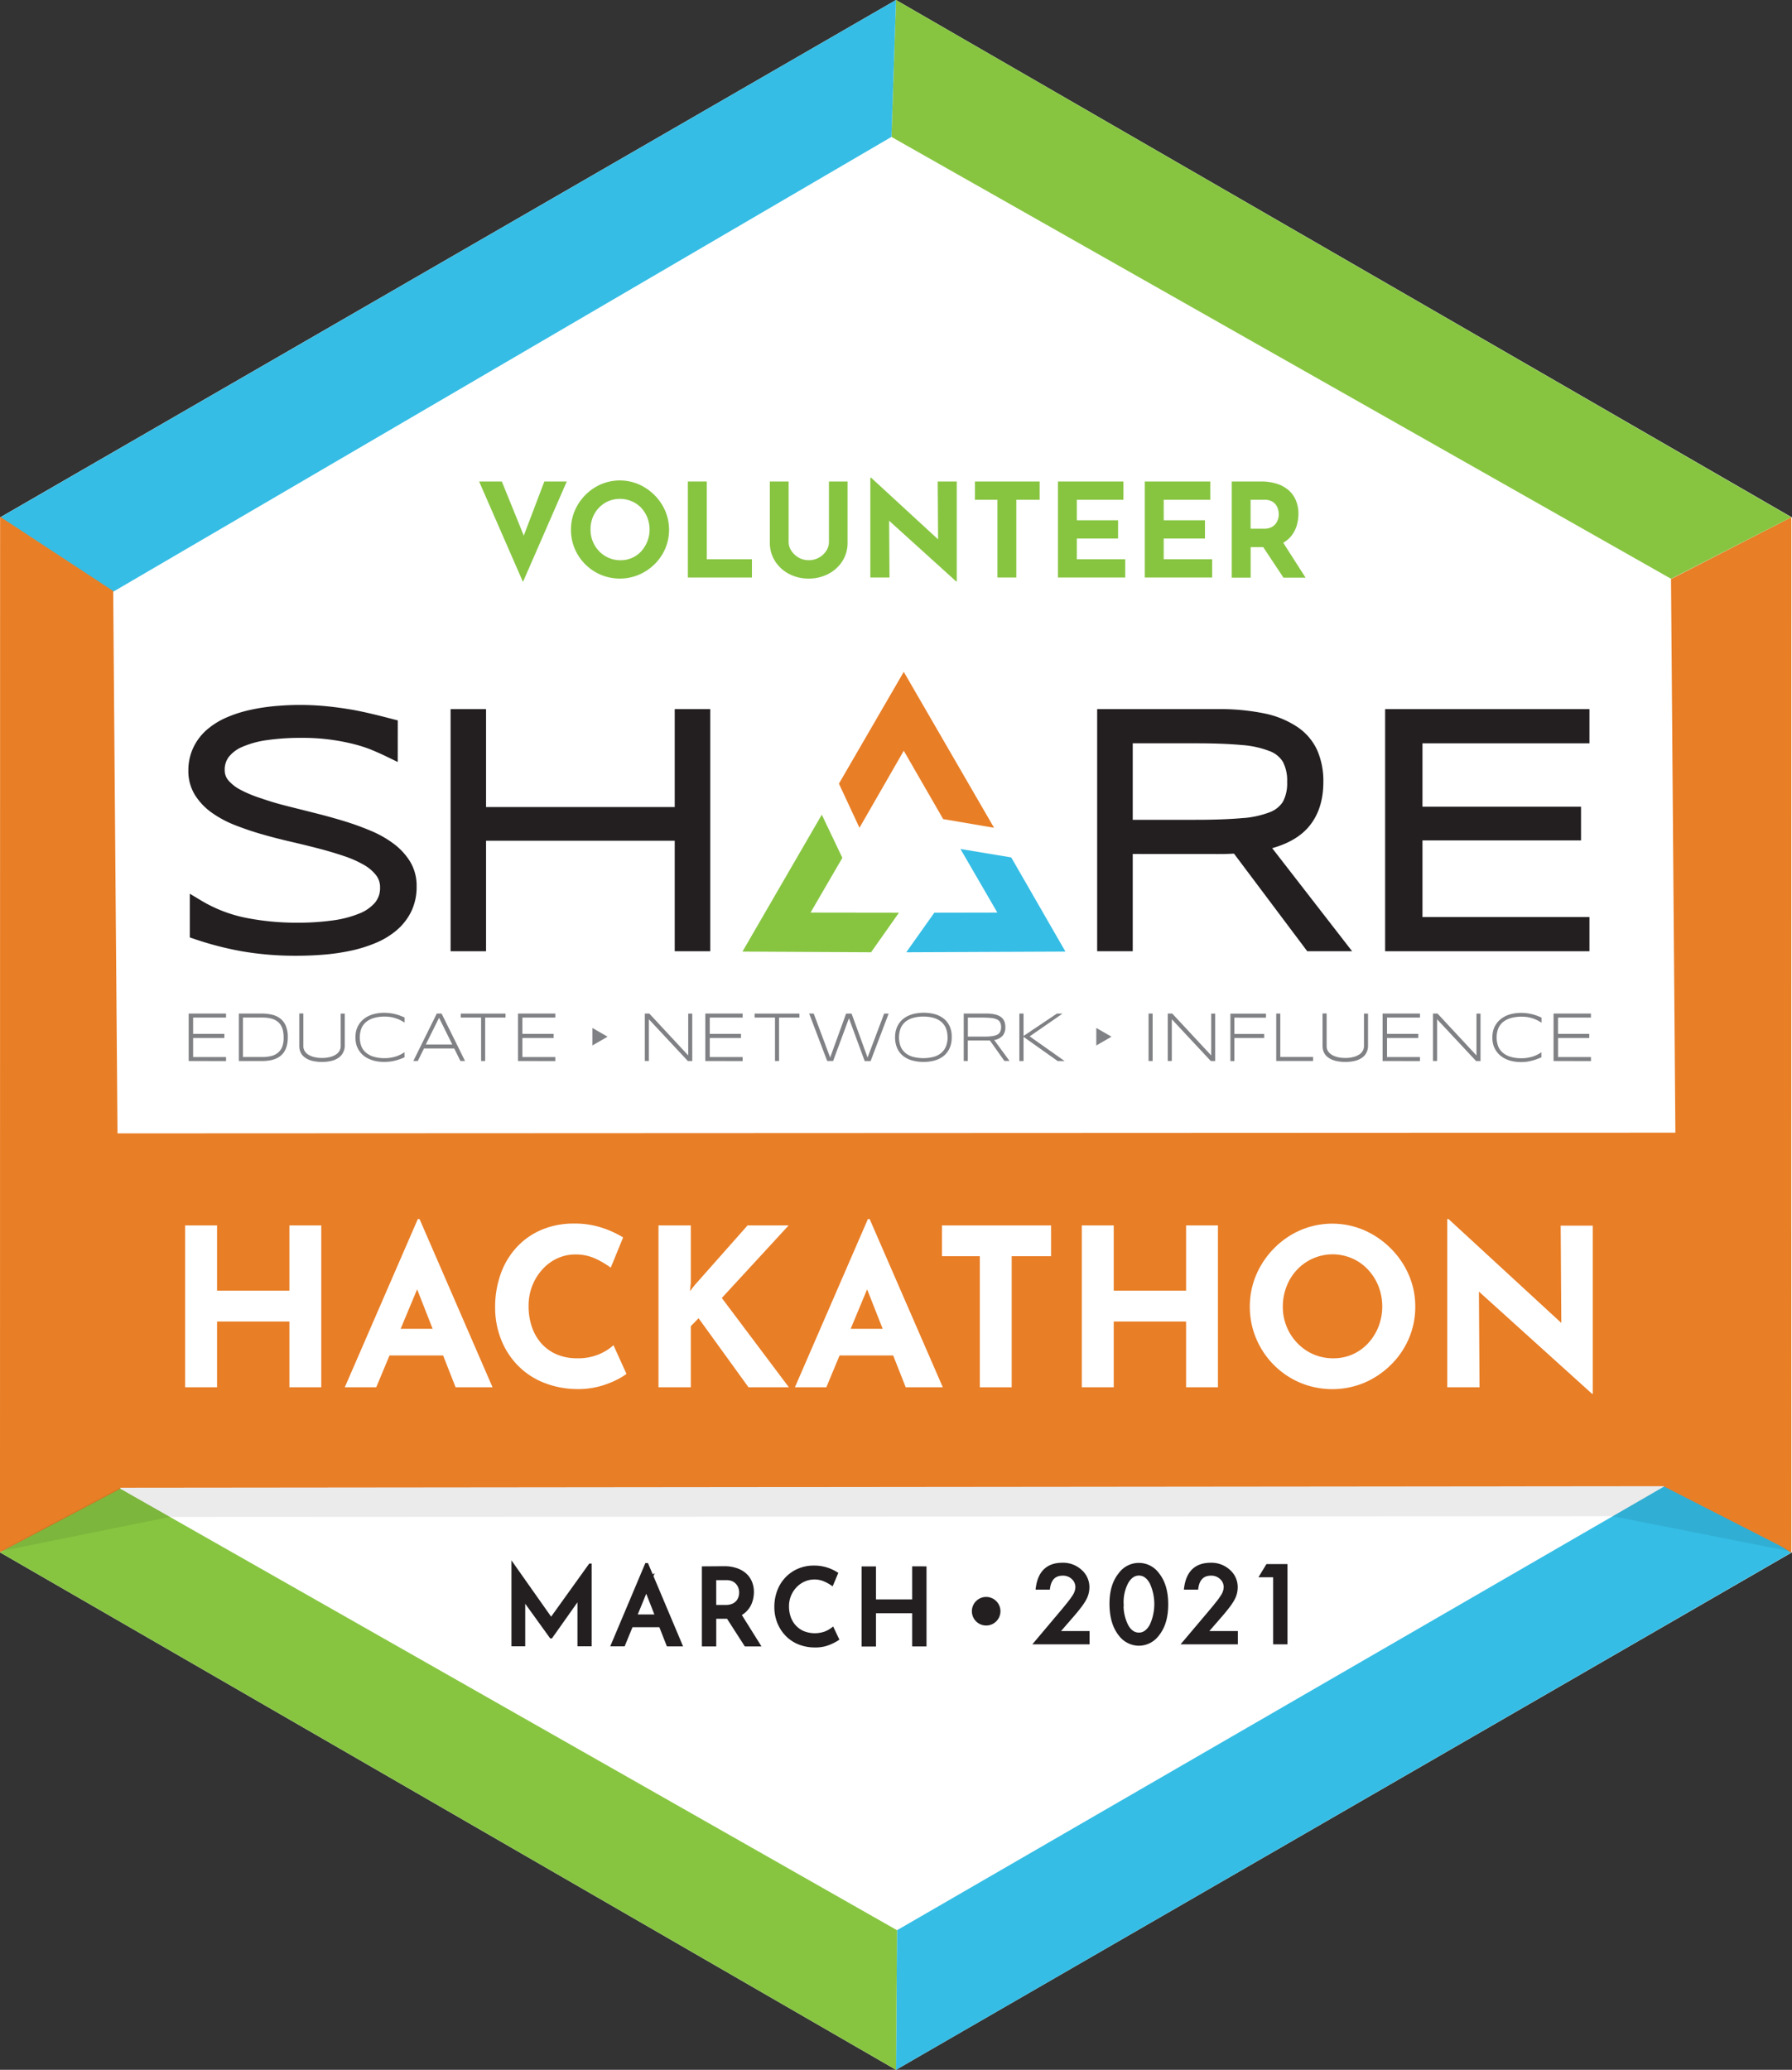 <svg xmlns="http://www.w3.org/2000/svg" viewBox="0 0 604.42 697.92" class="test"><rect x="0" y="0" width="604.42" height="697.92" fill="#333333" stroke="none"/><defs><style>.cls-1{fill:#fff;box-shadow: 0 5px 5px 5px rgba(0, 0, 0, 1);}.cls-2{fill:#35bde5;}.cls-3{fill:#e87e26;}.cls-4{fill:#87c541;}.cls-5,.cls-7,.cls-8{fill:#231f20;stroke:#231f20;stroke-miterlimit:10;}.cls-5{stroke-width:5px;}.cls-6{fill:#808184;}.cls-7{stroke-width:0.75px;}.cls-9{fill:#010101;opacity:0.08;}</style></defs><g id="Layer_2" data-name="Layer 2"><g id="Badges"><g id="Volunteer"><polygon class="cls-1" points="604.42 523.44 604.42 174.48 302.21 0 0 174.48 0 523.44 302.21 697.92 604.42 523.44"/><polygon class="cls-2" points="302.21 697.92 604.2 523.51 566.05 498.48 302.56 650.85 302.21 697.92"/><polygon class="cls-3" points="604.16 523.6 604.19 174.41 563.61 195.26 566.01 498.57 604.16 523.6"/><polygon class="cls-4" points="604.19 174.41 302.21 0 300.67 46.16 563.64 195.17 604.19 174.41"/><polygon class="cls-2" points="302.21 0 0.02 174.5 38.17 199.53 300.67 46.16 302.21 0"/><polygon class="cls-3" points="0.03 174.24 0 523.44 40.59 502.59 38.18 199.28 0.03 174.24"/><polygon class="cls-4" points="0 523.44 302.21 697.92 302.56 650.85 40.58 501.99 0 523.44"/><polygon class="cls-3" points="565.2 381.93 39.55 382.16 0.57 407.14 0 523.09 40.58 501.65 561.05 501.13 604.2 523.16 604.17 414.48 565.2 381.93"/><polygon class="cls-4" points="250.42 320.87 293.8 321.1 303.21 307.75 273.39 307.71 284.12 289.26 277.18 274.7 250.42 320.87"/><polygon class="cls-2" points="359.36 320.87 305.67 321.1 315.14 307.75 336.39 307.71 323.95 286.27 341.08 289.12 359.36 320.87"/><path class="cls-5" d="M131.65,252.94c-1.46-.71-3.13-1.46-5-2.26a48.7,48.7,0,0,0-6.51-2.15,72.6,72.6,0,0,0-18.4-2.23,83,83,0,0,0-12,.78,34.31,34.31,0,0,0-8.94,2.43,14.18,14.18,0,0,0-5.58,4.15,9.51,9.51,0,0,0-1.93,6,7.69,7.69,0,0,0,1.82,5.08A16.37,16.37,0,0,0,80,268.55a44.09,44.09,0,0,0,7.26,3Q91.38,273,96,274.16t9.61,2.42q4.93,1.23,9.6,2.65a91,91,0,0,1,8.82,3.18,33.49,33.49,0,0,1,7.26,4.1,19.08,19.08,0,0,1,4.92,5.35,13.24,13.24,0,0,1,1.81,7,16.51,16.51,0,0,1-1.61,7.5,17.32,17.32,0,0,1-4.39,5.53,24.51,24.51,0,0,1-6.47,3.84,44.87,44.87,0,0,1-7.92,2.43,69.28,69.28,0,0,1-8.7,1.25q-4.5.36-8.85.36A104,104,0,0,1,82,318.3a105.9,105.9,0,0,1-15.48-4v-8.53a50,50,0,0,0,16,6.18,90.91,90.91,0,0,0,17.77,1.68,88.17,88.17,0,0,0,12.16-.78,38.84,38.84,0,0,0,9.65-2.49,15.92,15.92,0,0,0,6.33-4.43,10.13,10.13,0,0,0,2.26-6.69,9,9,0,0,0-1.81-5.58,16.42,16.42,0,0,0-4.91-4.21,39.52,39.52,0,0,0-7.25-3.2q-4.16-1.4-8.79-2.6t-9.57-2.34q-4.94-1.14-9.57-2.48c-3.08-.89-6-1.9-8.79-3a34,34,0,0,1-7.25-3.93,18.49,18.49,0,0,1-4.91-5.22,12.82,12.82,0,0,1-1.81-6.86A15.41,15.41,0,0,1,67.54,253a15.93,15.93,0,0,1,4-5.16,23.41,23.41,0,0,1,5.94-3.65,41.05,41.05,0,0,1,7.28-2.34,65.84,65.84,0,0,1,8.06-1.26c2.79-.25,5.55-.39,8.26-.39,3,0,5.79.14,8.45.39s5.23.61,7.7,1,4.9.92,7.26,1.47,4.75,1.16,7.17,1.79Z"/><polygon class="cls-5" points="230.08 318.25 230.08 280.99 161.44 280.99 161.44 318.25 154.48 318.25 154.48 241.61 161.44 241.61 161.44 274.63 230.08 274.63 230.08 241.61 237.05 241.61 237.05 318.25 230.08 318.25"/><path class="cls-5" d="M436.64,263.64a16,16,0,0,0-1.73-7.94,11.36,11.36,0,0,0-5.66-4.72A34.82,34.82,0,0,0,419,248.72q-6.36-.58-15.59-.58H379.56v30.79h23.62q9.22,0,15.61-.54a34.94,34.94,0,0,0,10.35-2.17,11.49,11.49,0,0,0,5.74-4.63A15.61,15.61,0,0,0,436.64,263.64Zm-57.08,21.81v32.8h-7V241.61h38.23a71.57,71.57,0,0,1,15,1.37,28.71,28.71,0,0,1,10.26,4.13A16.44,16.44,0,0,1,442,254a23.42,23.42,0,0,1,1.85,9.64q0,8.6-4.53,13.75t-14.59,7.06l26.22,33.8h-8.78l-24.77-33c-1,.07-2.1.13-3.18.17s-2.2.05-3.36.05Z"/><polygon class="cls-5" points="469.69 318.25 469.69 241.61 533.61 241.61 533.61 248.14 477.28 248.14 477.28 274.52 530.76 274.52 530.76 280.88 477.28 280.88 477.28 311.72 533.61 311.72 533.61 318.25 469.69 318.25"/><polygon class="cls-3" points="304.83 226.54 282.96 264.24 289.89 279.12 304.83 253.14 318.12 276.19 335.28 279.12 304.83 226.54"/><path class="cls-6" d="M97.07,349.76a11.29,11.29,0,0,1-.3,2.73,7.2,7.2,0,0,1-.86,2.07,5.65,5.65,0,0,1-1.33,1.5,7,7,0,0,1-1.75,1,9.55,9.55,0,0,1-2.09.54,16.32,16.32,0,0,1-2.37.17h-7.8v-16h7.78a14.52,14.52,0,0,1,3.45.39,7,7,0,0,1,2.77,1.31,6.11,6.11,0,0,1,1.83,2.45A9.56,9.56,0,0,1,97.07,349.76Zm-1.41,0a10,10,0,0,0-.24-2.31,6,6,0,0,0-.69-1.74,4.73,4.73,0,0,0-1.11-1.24,5.9,5.9,0,0,0-1.46-.81,7.91,7.91,0,0,0-1.77-.43,14.68,14.68,0,0,0-2-.13H81.94v13.32h6.41a12.93,12.93,0,0,0,3-.31,5.6,5.6,0,0,0,2.31-1.07,5,5,0,0,0,1.5-2A8.43,8.43,0,0,0,95.66,349.77Z"/><path class="cls-6" d="M115.72,354.91a4.52,4.52,0,0,1-1.43,1.69,7.08,7.08,0,0,1-2.38,1.09,13.15,13.15,0,0,1-3.33.38,13.29,13.29,0,0,1-3.34-.38,7.08,7.08,0,0,1-2.38-1.09,4.55,4.55,0,0,1-1.44-1.69,4.88,4.88,0,0,1-.48-2.18v-11h1.38v11.07a3,3,0,0,0,.4,1.52,3.71,3.71,0,0,0,1.19,1.25,6.69,6.69,0,0,0,2,.85,10.47,10.47,0,0,0,2.71.31,10.36,10.36,0,0,0,2.69-.31,6.69,6.69,0,0,0,2-.85,3.61,3.61,0,0,0,1.19-1.25,3,3,0,0,0,.41-1.52V341.78h1.37v11A4.88,4.88,0,0,1,115.72,354.91Z"/><path class="cls-6" d="M134.91,357.13a16.09,16.09,0,0,1-1.62.5,13.11,13.11,0,0,1-1.76.32,15.52,15.52,0,0,1-2,.12,14.48,14.48,0,0,1-2.58-.23,11,11,0,0,1-2.3-.7A8.18,8.18,0,0,1,122.7,356a6.92,6.92,0,0,1-1.49-1.61,7.35,7.35,0,0,1-1-2.06,9.83,9.83,0,0,1,0-5.05,7.28,7.28,0,0,1,1-2.07,7.12,7.12,0,0,1,1.49-1.61,8.53,8.53,0,0,1,1.94-1.16,10.27,10.27,0,0,1,2.3-.69,13.45,13.45,0,0,1,2.58-.24,15.52,15.52,0,0,1,2,.12,14.88,14.88,0,0,1,1.76.33,13.85,13.85,0,0,1,1.62.49c.51.19,1,.4,1.56.63v1.75a11.53,11.53,0,0,0-1.34-.79,9.87,9.87,0,0,0-1.55-.65,11.44,11.44,0,0,0-1.77-.45,13.05,13.05,0,0,0-2-.16,12.87,12.87,0,0,0-3.78.5,7.25,7.25,0,0,0-2.63,1.41,5.5,5.5,0,0,0-1.54,2.21,8.66,8.66,0,0,0,0,5.8,5.47,5.47,0,0,0,1.54,2.2,7.1,7.1,0,0,0,2.63,1.41,12.89,12.89,0,0,0,3.78.49,12.05,12.05,0,0,0,2-.16,13.31,13.31,0,0,0,1.81-.44,10.46,10.46,0,0,0,1.55-.65,11.27,11.27,0,0,0,1.29-.77v1.73C136,356.72,135.42,356.94,134.91,357.13Z"/><path class="cls-6" d="M155.29,357.76l-2.08-4.22H143l-2.08,4.22h-1.51l7.91-16h1.62l7.91,16Zm-7.2-14.57-4.47,9h8.92Z"/><path class="cls-6" d="M163.64,343.11v14.65h-1.37V343.11H155.4v-1.33h15.11v1.33Z"/><path class="cls-6" d="M232,357.76l-13.14-14.07v14.07h-1.37v-16H219l13.13,14.12V341.78h1.36v16Z"/><path class="cls-6" d="M262.76,343.11v14.65H261.4V343.11h-6.88v-1.33h15.12v1.33Z"/><path class="cls-6" d="M287.23,341.78l5.39,14.81,5.59-14.81h1.52l-6.08,16h-2l-5.31-14.43L281,357.76H279l-6.08-16h1.53L280,356.59l5.38-14.81Z"/><path class="cls-6" d="M321,349.78a8.69,8.69,0,0,1-.74,3.72,7.17,7.17,0,0,1-2,2.58,8.41,8.41,0,0,1-3,1.5,13.75,13.75,0,0,1-3.77.49,14,14,0,0,1-3.79-.49,8.5,8.5,0,0,1-3.06-1.5,7.09,7.09,0,0,1-2-2.58,8.69,8.69,0,0,1-.74-3.72,9.2,9.2,0,0,1,.34-2.6,7.84,7.84,0,0,1,1-2.09,6.87,6.87,0,0,1,1.49-1.6,8.62,8.62,0,0,1,1.94-1.12,10.64,10.64,0,0,1,2.31-.66,15.3,15.3,0,0,1,2.58-.22,14.15,14.15,0,0,1,3.77.49,8.59,8.59,0,0,1,3,1.51,7.17,7.17,0,0,1,2,2.58A8.64,8.64,0,0,1,321,349.78Zm-1.41,0a8.2,8.2,0,0,0-.52-3,5.72,5.72,0,0,0-1.55-2.19,6.89,6.89,0,0,0-2.55-1.35,12.56,12.56,0,0,0-3.54-.46,12.26,12.26,0,0,0-3.55.47,7.06,7.06,0,0,0-2.57,1.35,5.67,5.67,0,0,0-1.56,2.2,8.7,8.7,0,0,0,0,6,5.57,5.57,0,0,0,1.56,2.19,6.77,6.77,0,0,0,2.57,1.35,13.89,13.89,0,0,0,7.09,0,6.61,6.61,0,0,0,2.55-1.35,5.65,5.65,0,0,0,1.55-2.19A8.2,8.2,0,0,0,319.61,349.78Z"/><path class="cls-6" d="M326.43,350.92v6.84h-1.38v-16h7.53a13.29,13.29,0,0,1,3,.29,5.6,5.6,0,0,1,2,.86,3.43,3.43,0,0,1,1.15,1.44,5.15,5.15,0,0,1,.36,2,4.35,4.35,0,0,1-.89,2.86,4.79,4.79,0,0,1-2.87,1.47l5.16,7.05h-1.73l-4.87-6.88-.63,0h-6.81Zm11.23-4.54a3.45,3.45,0,0,0-.34-1.66,2.29,2.29,0,0,0-1.11-1,6.33,6.33,0,0,0-2-.47c-.84-.08-1.86-.13-3.07-.13h-4.69v6.42h4.65c1.21,0,2.23,0,3.07-.11a6.5,6.5,0,0,0,2-.45,2.32,2.32,0,0,0,1.13-1A3.38,3.38,0,0,0,337.66,346.38Z"/><path class="cls-6" d="M345.23,349.31l11.23-7.53h1.92l-11.08,7.67,11.76,8.31h-2.34l-11.49-8.14v8.14h-1.41v-16h1.41Z"/><path class="cls-6" d="M387.4,357.76v-16h1.37v16Z"/><path class="cls-6" d="M408.38,357.76l-13.14-14.07v14.07h-1.37v-16h1.51l13.14,14.12V341.78h1.35v16Z"/><path class="cls-6" d="M416.33,343.14v5.5h10.06V350H416.33v7.79H415v-16h12v1.36Z"/><path class="cls-6" d="M430.46,357.76v-16h1.37V356.4h11.05v1.36Z"/><path class="cls-6" d="M460.9,354.91a4.52,4.52,0,0,1-1.43,1.69,7.08,7.08,0,0,1-2.38,1.09,13.15,13.15,0,0,1-3.33.38,13.29,13.29,0,0,1-3.34-.38A7.08,7.08,0,0,1,448,356.6a4.55,4.55,0,0,1-1.44-1.69,4.88,4.88,0,0,1-.48-2.18v-11h1.38v11.07a3,3,0,0,0,.4,1.52,3.71,3.71,0,0,0,1.19,1.25,6.69,6.69,0,0,0,2,.85,10.47,10.47,0,0,0,2.71.31,10.31,10.31,0,0,0,2.69-.31,6.69,6.69,0,0,0,2-.85,3.61,3.61,0,0,0,1.19-1.25,3,3,0,0,0,.41-1.52V341.78h1.37v11A4.88,4.88,0,0,1,460.9,354.91Z"/><path class="cls-6" d="M497.85,357.76l-13.14-14.07v14.07h-1.37v-16h1.52L498,355.9V341.78h1.36v16Z"/><path class="cls-6" d="M518.36,357.13a15.9,15.9,0,0,1-1.61.5A13.41,13.41,0,0,1,515,358a15.74,15.74,0,0,1-2,.12,14.31,14.31,0,0,1-2.58-.23,10.92,10.92,0,0,1-2.31-.7,8.32,8.32,0,0,1-1.93-1.16,6.92,6.92,0,0,1-1.49-1.61,7.08,7.08,0,0,1-1-2.06,9.55,9.55,0,0,1,0-5.05,7,7,0,0,1,1-2.07,7.12,7.12,0,0,1,1.49-1.61,8.68,8.68,0,0,1,1.93-1.16,10.43,10.43,0,0,1,2.3-.69,13.48,13.48,0,0,1,2.59-.24,15.74,15.74,0,0,1,2,.12,15.27,15.27,0,0,1,1.76.33,13.68,13.68,0,0,1,1.61.49c.52.19,1,.4,1.57.63v1.75a13.49,13.49,0,0,0-1.34-.79,10.29,10.29,0,0,0-1.55-.65,11.58,11.58,0,0,0-1.78-.45,13.9,13.9,0,0,0-5.8.34,7.38,7.38,0,0,0-2.64,1.41,5.7,5.7,0,0,0-1.54,2.21,8.66,8.66,0,0,0,0,5.8,5.67,5.67,0,0,0,1.54,2.2,7.23,7.23,0,0,0,2.64,1.41,12.8,12.8,0,0,0,3.78.49,12.05,12.05,0,0,0,2-.16,13.16,13.16,0,0,0,1.8-.44,10.59,10.59,0,0,0,1.56-.65,11.27,11.27,0,0,0,1.29-.77v1.73C519.4,356.72,518.88,356.94,518.36,357.13Z"/><path class="cls-6" d="M524,357.76v-16h12.6v1.36h-11.1v5.5h10.54V350H525.51v6.43h11.1v1.36Z"/><path class="cls-6" d="M237.89,357.76v-16h12.6v1.36h-11.1v5.5h10.54V350H239.39v6.43h11.1v1.36Z"/><polygon class="cls-6" points="199.81 349.57 199.81 346.62 202.37 348.09 204.93 349.57 202.37 351.04 199.81 352.52 199.81 349.57"/><polygon class="cls-6" points="369.77 349.57 369.77 346.62 372.33 348.09 374.89 349.57 372.33 351.04 369.77 352.52 369.77 349.57"/><path class="cls-6" d="M466.33,357.76v-16h12.6v1.36h-11.1v5.5h10.54V350H467.83v6.43h11.1v1.36Z"/><path class="cls-6" d="M174.71,357.76v-16H187.3v1.36H176.2v5.5h10.54V350H176.2v6.43h11.1v1.36Z"/><path class="cls-6" d="M63.64,357.76v-16h12.6v1.36H65.14v5.5H75.68V350H65.14v6.43h11.1v1.36Z"/><path class="cls-1" d="M108.36,413.2v54.58H97.61V445.61H73.21v22.17H62.45V413.2H73.21v22h24.4v-22Z"/><path class="cls-1" d="M116.29,467.78l24.63-56.73h.59l24.62,56.73H153.67L138,427.88l7.79-5.34L126.9,467.78Zm16.84-19.72h16.39l3.78,9H129.79Z"/><path class="cls-1" d="M211.3,463.26a20.78,20.78,0,0,1-3.3,2,30.6,30.6,0,0,1-5.9,2.23,27.49,27.49,0,0,1-7.71.89A30.67,30.67,0,0,1,182.86,466a25.27,25.27,0,0,1-8.61-6,26.19,26.19,0,0,1-5.37-8.68A29.19,29.19,0,0,1,167,440.93a33.21,33.21,0,0,1,1.89-11.42,26.21,26.21,0,0,1,5.42-9,24.41,24.41,0,0,1,8.42-5.86,27.5,27.5,0,0,1,10.82-2.08,29.28,29.28,0,0,1,9.72,1.49,33.5,33.5,0,0,1,6.9,3.19L206,427.44a30.78,30.78,0,0,0-4.93-2.93A15.82,15.82,0,0,0,194,423a14.25,14.25,0,0,0-6,1.3,15.42,15.42,0,0,0-5,3.67,17.77,17.77,0,0,0-3.45,5.52,18.32,18.32,0,0,0-1.26,6.86,21.49,21.49,0,0,0,1.15,7.2,16.19,16.19,0,0,0,3.3,5.6,14.67,14.67,0,0,0,5.16,3.59,17.36,17.36,0,0,0,6.78,1.26,18,18,0,0,0,7.49-1.41,17.09,17.09,0,0,0,4.75-3Z"/><path class="cls-1" d="M233,432.63l-.29,2.74,1.63-2.07,17.8-20.1H266l-22.54,24.47,22.62,30.11H252.46L235.62,444.5,233,447.17v20.61h-10.9V413.2H233Z"/><path class="cls-1" d="M268.11,467.78l24.62-56.73h.59L318,467.78H305.49l-15.73-39.9,7.79-5.34-18.84,45.24Zm16.83-19.72h16.39l3.79,9H281.61Z"/><path class="cls-1" d="M317.72,413.2h36.79v10.38H341.23v44.2H330.48v-44.2H317.72Z"/><path class="cls-1" d="M410.8,413.2v54.58H400.05V445.61h-24.4v22.17H364.89V413.2h10.76v22h24.4v-22Z"/><path class="cls-1" d="M421.55,440.56a27,27,0,0,1,2.15-10.67,28.83,28.83,0,0,1,6-8.94,28.16,28.16,0,0,1,8.87-6.12,27.22,27.22,0,0,1,21.58,0,29,29,0,0,1,8.93,6.12,28.5,28.5,0,0,1,6.09,8.94,26.66,26.66,0,0,1,2.18,10.67,27,27,0,0,1-2.18,10.83,27.75,27.75,0,0,1-6.09,8.87,28.9,28.9,0,0,1-8.93,6,28.15,28.15,0,0,1-21.58,0,27.87,27.87,0,0,1-14.84-14.84A27.37,27.37,0,0,1,421.55,440.56Zm11.13,0a17.55,17.55,0,0,0,1.3,6.79,17.26,17.26,0,0,0,3.63,5.56A16.47,16.47,0,0,0,449.74,458a15.67,15.67,0,0,0,11.71-5.08,17.75,17.75,0,0,0,3.49-5.56,18.92,18.92,0,0,0,0-13.68,17.89,17.89,0,0,0-3.56-5.6,16,16,0,0,0-5.3-3.75,16.46,16.46,0,0,0-18.54,3.75,17,17,0,0,0-3.56,5.6A18.55,18.55,0,0,0,432.68,440.56Z"/><path class="cls-1" d="M537,470l-41.38-37.38,3.19,1.78.22,33.37h-10.9V411.05h.44L529,448.28l-2.38-1-.22-34h10.83V470Z"/><path class="cls-7" d="M357.05,550.35h10.07v3.73H349L358.34,543c.92-1.11,1.7-2.06,2.32-2.87a20,20,0,0,0,1.43-2,5.54,5.54,0,0,0,1-2.88,4,4,0,0,0-1.33-3.08,4.66,4.66,0,0,0-3.3-1.25q-4.09,0-4.69,4.72h-4.06q1-8.31,8.63-8.32a8.82,8.82,0,0,1,6.2,2.29,7.34,7.34,0,0,1,2.53,5.66,8.44,8.44,0,0,1-1.18,4.21,20.87,20.87,0,0,1-1.74,2.55c-.77,1-1.73,2.15-2.9,3.49Z"/><path class="cls-7" d="M374.59,540.75q0-6.3,3-10a8,8,0,0,1,13.06,0q3,3.75,3,10.21t-3,10.2a8.07,8.07,0,0,1-6.51,3.39,8.17,8.17,0,0,1-6.55-3.39Q374.6,547.37,374.59,540.75Zm4,0a15.27,15.27,0,0,0,1.55,7.28c1,1.9,2.37,2.84,4,2.84s2.93-.94,4-2.84a17.09,17.09,0,0,0,0-14.31q-1.58-2.84-4-2.83t-4,2.83A14.25,14.25,0,0,0,378.61,540.77Z"/><path class="cls-7" d="M407.07,550.35h10.07v3.73H399L408.36,543c.93-1.11,1.7-2.06,2.33-2.87a19.71,19.71,0,0,0,1.42-2,5.54,5.54,0,0,0,1-2.88,4,4,0,0,0-1.33-3.08,4.65,4.65,0,0,0-3.29-1.25c-2.74,0-4.3,1.57-4.7,4.72h-4.06q1-8.31,8.63-8.32a8.84,8.84,0,0,1,6.21,2.29,7.33,7.33,0,0,1,2.52,5.66,8.34,8.34,0,0,1-1.18,4.21,18.81,18.81,0,0,1-1.74,2.55c-.76,1-1.73,2.15-2.9,3.49Z"/><path class="cls-7" d="M429.8,531.47h-4.68l2.25-3.71h6.51v26.32H429.8Z"/><path class="cls-8" d="M173,554.61l0-26.9h0l13.83,19.62-1.65-.36L199,527.72h.07l0,26.9h-3.8V536.36l.25,2-9.62,13.59h-.07L176,538.32l.65-1.79,0,18.08Z"/><path class="cls-8" d="M206.58,554.63,218,527.56h.22l11.42,27.08h-4.37L217,533.55l2.76-1.83-9.41,22.91Zm7-9.75h9.25l1.33,3.3H212.4Z"/><path class="cls-8" d="M244.37,528.61a12.38,12.38,0,0,1,3.78.56,8.78,8.78,0,0,1,3,1.6,7.23,7.23,0,0,1,1.93,2.56,8.38,8.38,0,0,1,.7,3.54,10.32,10.32,0,0,1-.47,3,7.53,7.53,0,0,1-1.51,2.72,7.4,7.4,0,0,1-2.72,2,10.56,10.56,0,0,1-4.2.74h-3.8v9.33h-3.84l0-26Zm.42,13.06a5.77,5.77,0,0,0,2.46-.47,4.23,4.23,0,0,0,1.54-1.16,4.47,4.47,0,0,0,.79-1.51,5.36,5.36,0,0,0,.23-1.56,5.12,5.12,0,0,0-.23-1.5,4.48,4.48,0,0,0-.79-1.51,4.32,4.32,0,0,0-1.48-1.19,5.15,5.15,0,0,0-2.3-.46h-3.94v9.36Zm4.41,2.22,6.74,10.77h-4.45L244.64,544Z"/><path class="cls-8" d="M282.48,552.7a13.56,13.56,0,0,1-1.71.95,13.8,13.8,0,0,1-2.65,1,12.74,12.74,0,0,1-3.36.36,14.28,14.28,0,0,1-5.46-1.08,12,12,0,0,1-4.11-2.86,12.88,12.88,0,0,1-2.6-4.16,13.83,13.83,0,0,1-.91-5,14.94,14.94,0,0,1,.94-5.4,12.5,12.5,0,0,1,2.67-4.28,12.26,12.26,0,0,1,4.09-2.83,12.82,12.82,0,0,1,5.15-1,13.7,13.7,0,0,1,4.34.64,14.81,14.81,0,0,1,3.26,1.51l-1.51,3.59a15.34,15.34,0,0,0-2.56-1.39,8.47,8.47,0,0,0-3.39-.66,8.33,8.33,0,0,0-3.46.73,9,9,0,0,0-2.87,2,9.91,9.91,0,0,0-2,3.05,9.79,9.79,0,0,0-.72,3.78,11.05,11.05,0,0,0,.65,3.84,8.86,8.86,0,0,0,1.84,3,8.35,8.35,0,0,0,2.89,2,10.53,10.53,0,0,0,7.33.12,9.89,9.89,0,0,0,2.5-1.4Z"/><path class="cls-8" d="M312,528.66v26h-3.84V543.47h-13.2v11.22h-3.84l0-26h3.84V539.8h13.2V528.65Z"/><circle class="cls-8" cx="332.62" cy="543.29" r="4.32"/><polyline class="cls-9" points="543.95 511.26 57.3 511.5 57.3 511.5 0 523.09 40.58 501.65 561.05 501.13 604.2 523.16"/><path class="cls-4" d="M169.26,162.35l9.46,23.32-3.7-.74,8.58-22.58h7.57l-14.78,33.88L161.6,162.35Z"/><path class="cls-4" d="M192.58,178.59a16,16,0,0,1,1.27-6.34,17,17,0,0,1,8.8-8.93,16.2,16.2,0,0,1,12.81,0,17.37,17.37,0,0,1,5.3,3.63,17.14,17.14,0,0,1,3.61,5.3,16.3,16.3,0,0,1,0,12.76,16.51,16.51,0,0,1-3.61,5.26,17.1,17.1,0,0,1-5.3,3.54,16.66,16.66,0,0,1-12.81,0,16.7,16.7,0,0,1-5.26-3.54,16.47,16.47,0,0,1-3.54-5.26A16.17,16.17,0,0,1,192.58,178.59Zm6.6,0a10.37,10.37,0,0,0,.77,4,10.51,10.51,0,0,0,2.15,3.3,10.09,10.09,0,0,0,3.22,2.22,9.82,9.82,0,0,0,4,.79,9.31,9.31,0,0,0,6.95-3,11,11,0,0,0,2.05-11.42,10.71,10.71,0,0,0-2.12-3.32A9.43,9.43,0,0,0,213,169a10.1,10.1,0,0,0-7.83,0,9.65,9.65,0,0,0-3.17,2.23,10,10,0,0,0-2.11,3.32A11,11,0,0,0,199.18,178.59Z"/><path class="cls-4" d="M232,162.35h6.38v26.23h15.23v6.16H232Z"/><path class="cls-4" d="M266,182.77a5.34,5.34,0,0,0,.92,2.95,7.25,7.25,0,0,0,2.44,2.29,6.6,6.6,0,0,0,3.33.88,6.93,6.93,0,0,0,6-3.17,5.39,5.39,0,0,0,.9-2.95V162.35h6.29V182.9a11.51,11.51,0,0,1-1.76,6.32,12.28,12.28,0,0,1-4.75,4.31,14.14,14.14,0,0,1-6.64,1.56,13.92,13.92,0,0,1-6.58-1.56,12.3,12.3,0,0,1-4.73-4.31,11.43,11.43,0,0,1-1.76-6.32V162.35H266Z"/><path class="cls-4" d="M322.51,196.06,298,173.88l1.89,1.06.13,19.8h-6.47V161.08h.27l24,22.09-1.41-.62-.13-20.2h6.42v33.71Z"/><path class="cls-4" d="M328.84,162.35h21.83v6.16h-7.88v26.23h-6.38V168.51h-7.57Z"/><path class="cls-4" d="M356.83,162.35h22.09v6.16H363.21v6.91h13.9v6.16h-13.9v7h16.32v6.16h-22.7Z"/><path class="cls-4" d="M386.13,162.35h22.09v6.16H392.51v6.91h13.91v6.16H392.51v7h16.33v6.16H386.13Z"/><path class="cls-4" d="M425.25,162.35a17.62,17.62,0,0,1,5.41.77,11.16,11.16,0,0,1,4,2.2,9.33,9.33,0,0,1,2.44,3.44,11.51,11.51,0,0,1,.84,4.51,13.92,13.92,0,0,1-.59,4,10.33,10.33,0,0,1-1.94,3.6,9.64,9.64,0,0,1-3.54,2.62,13.32,13.32,0,0,1-5.46,1h-4.58v10.3h-6.38V162.35Zm1.1,15.93a5.46,5.46,0,0,0,2.42-.48,4.17,4.17,0,0,0,1.52-1.23,5.16,5.16,0,0,0,.79-1.57,5.32,5.32,0,0,0,.24-1.51,7.76,7.76,0,0,0-.15-1.35,5.56,5.56,0,0,0-.64-1.65,4,4,0,0,0-1.48-1.4,5.3,5.3,0,0,0-2.66-.58h-4.58v9.77Zm6,4,8,12.5H432.9l-8.18-12.32Z"/></g></g></g></svg>